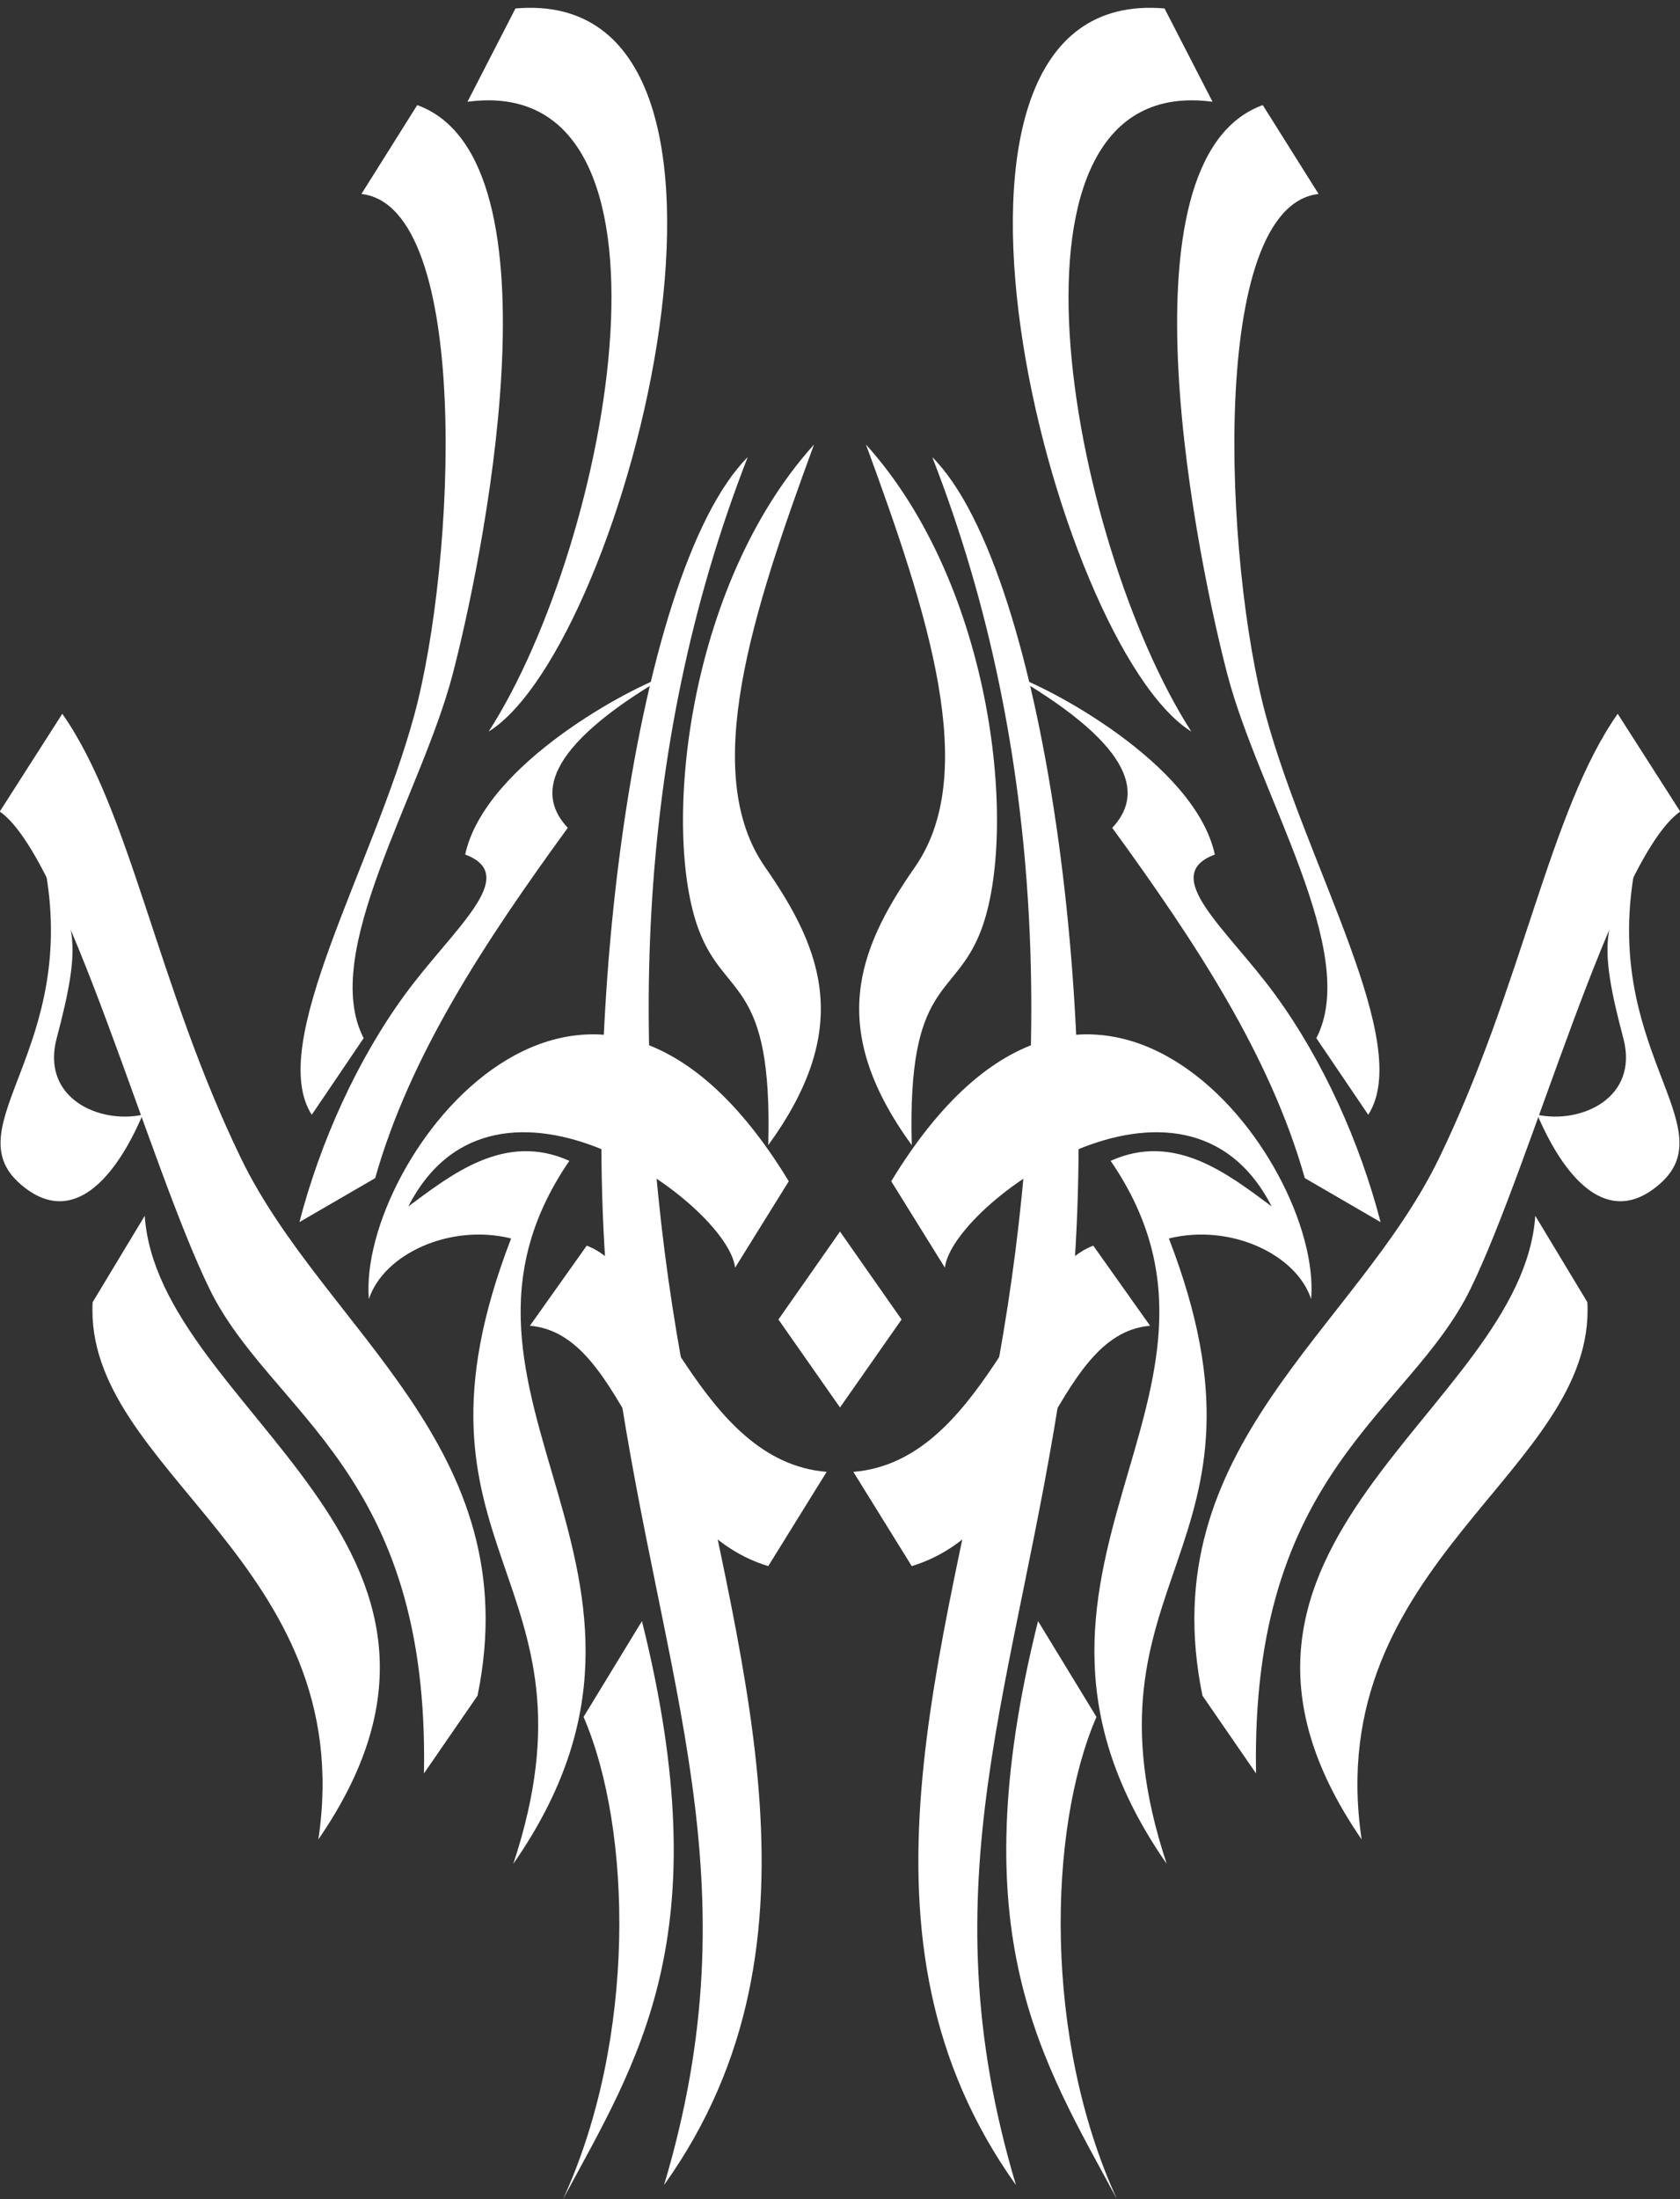 <?xml version="1.0" encoding="UTF-8" standalone="no"?>
<!-- Created with Inkscape (http://www.inkscape.org/) -->

<svg
   width="191"
   height="250"
   viewBox="0 0 191 250"
   id="svg2"
   version="1.1"
   inkscape:version="1.4 (86a8ad7, 2024-10-11)"
   sodipodi:docname="Javani_white.svg"
   xmlns:inkscape="http://www.inkscape.org/namespaces/inkscape"
   xmlns:sodipodi="http://sodipodi.sourceforge.net/DTD/sodipodi-0.dtd"
   xmlns="http://www.w3.org/2000/svg"
   xmlns:svg="http://www.w3.org/2000/svg"
   xmlns:rdf="http://www.w3.org/1999/02/22-rdf-syntax-ns#"
   xmlns:cc="http://creativecommons.org/ns#"
   xmlns:dc="http://purl.org/dc/elements/1.1/">
  <rect x="0" y="0" width="191" height="250" fill="#333333" stroke="none"/>
  <defs
     id="defs4" />
  <sodipodi:namedview
     id="base"
     pagecolor="#ffffff"
     bordercolor="#666666"
     borderopacity="1.0"
     inkscape:pageopacity="0.0"
     inkscape:pageshadow="2"
     inkscape:zoom="2.8"
     inkscape:cx="70.714285"
     inkscape:cy="95.178571"
     inkscape:document-units="px"
     inkscape:current-layer="layer2"
     showgrid="false"
     showguides="true"
     inkscape:guide-bbox="true"
     inkscape:window-width="1920"
     inkscape:window-height="1027"
     inkscape:window-x="-8"
     inkscape:window-y="-8"
     inkscape:window-maximized="1"
     fit-margin-top="0"
     fit-margin-left="0"
     fit-margin-right="0"
     fit-margin-bottom="0"
     units="px"
     inkscape:showpageshadow="0"
     inkscape:pagecheckerboard="1"
     inkscape:deskcolor="#505050">
    <sodipodi:guide
       position="95.5,97.857"
       orientation="1,0"
       id="guide4261"
       inkscape:label=""
       inkscape:color="rgb(0,0,255)"
       inkscape:locked="false" />
    <sodipodi:guide
       position="101.696,100"
       orientation="0,1"
       id="guide4263"
       inkscape:label=""
       inkscape:color="rgb(0,0,255)"
       inkscape:locked="false" />
  </sodipodi:namedview>
  <g
     inkscape:groupmode="layer"
     id="layer2"
     inkscape:label="Layer 2"
     transform="translate(-136.633,-278.255)"
     style="display:inline">
    <g
       id="g4200"
       transform="matrix(1.005,0,0,1,-1.268,0)"
       style="fill:#ffffff;stroke:none"
       inkscape:export-xdpi="180.6404"
       inkscape:export-ydpi="180.6404">
      <path
         sodipodi:nodetypes="cccc"
         inkscape:connector-curvature="0"
         id="path4156"
         d="m 268.953,279.217 5.43,10.607 c -26.107,-3.509 -16.194,50.047 -2.399,71.595 -15.675,-9.799 -34.77,-84.985 -3.03,-82.201 z"
         style="fill:#ffffff;fill-rule:evenodd;stroke:none;stroke-width:0.2;stroke-linecap:butt;stroke-linejoin:miter;stroke-miterlimit:4;stroke-dasharray:none;stroke-opacity:1" />
      <path
         sodipodi:nodetypes="cczccsc"
         inkscape:connector-curvature="0"
         id="path4158"
         d="m 280.065,290.202 6.313,10.102 c -12.504,1.454 -10.65,41.914 -5.981,59.23 4.669,17.316 16.783,37.357 11.6,45.448 l -5.872,-8.713 c 5.022,-9.707 -6.482,-27.616 -10.061,-41.338 -3.047,-11.684 -13.039,-58.529 4.001,-64.728 z"
         style="fill:#ffffff;fill-rule:evenodd;stroke:none;stroke-width:0.2;stroke-linecap:butt;stroke-linejoin:miter;stroke-miterlimit:4;stroke-dasharray:none;stroke-opacity:1" />
      <path
         sodipodi:nodetypes="cczcczc"
         inkscape:connector-curvature="0"
         id="path4160"
         d="m 320.218,359.398 7.071,11.112 c -7.489,5.264 -16.823,40.094 -23.739,54.296 -6.916,14.202 -24.901,20.632 -24.244,55.053 l -6.061,-8.839 c -5.781,-28.248 17.281,-41.426 26.769,-61.114 9.488,-19.688 12.457,-39.422 20.203,-50.508 z"
         style="fill:#ffffff;fill-rule:evenodd;stroke:none;stroke-width:0.2;stroke-linecap:butt;stroke-linejoin:miter;stroke-miterlimit:4;stroke-dasharray:none;stroke-opacity:1" />
      <path
         sodipodi:nodetypes="cscsc"
         inkscape:connector-curvature="0"
         id="path4162"
         d="m 322.239,376.57 c -4.041,20.859 10.214,29.644 2.778,36.239 -5.909,5.241 -10.844,-0.668 -13.89,-7.829 4.934,1.063 11.529,-1.899 9.723,-8.713 -3.01,-11.356 -1.998,-12.853 1.389,-19.698 z"
         style="fill:#ffffff;fill-rule:evenodd;stroke:none;stroke-width:0.2;stroke-linecap:butt;stroke-linejoin:miter;stroke-miterlimit:4;stroke-dasharray:none;stroke-opacity:1" />
      <path
         sodipodi:nodetypes="cccc"
         inkscape:connector-curvature="0"
         id="path4164"
         d="m 310.893,416.469 5.893,9.821 c 1.009,19.24 -30.206,29.531 -25.536,61.071 -22.946,-33.527 18.123,-48.718 19.643,-70.893 z"
         style="fill:#ffffff;fill-rule:evenodd;stroke:none;stroke-width:0.2;stroke-linecap:butt;stroke-linejoin:miter;stroke-miterlimit:4;stroke-dasharray:none;stroke-opacity:1" />
      <path
         sodipodi:nodetypes="cccc"
         inkscape:connector-curvature="0"
         id="path4166"
         d="m 263.571,528.255 c -8.333,-18.239 -7.816,-42.058 -2.321,-54.821 l -6.607,-10.893 c -8.89,35.837 0.478,49.924 8.929,65.714 z"
         style="fill:#ffffff;fill-rule:evenodd;stroke:none;stroke-width:0.2;stroke-linecap:butt;stroke-linejoin:miter;stroke-miterlimit:4;stroke-dasharray:none;stroke-opacity:1" />
      <path
         sodipodi:nodetypes="czczc"
         inkscape:connector-curvature="0"
         id="path4187"
         d="m 252.143,526.648 c -19.934,-28.087 -7.949,-60.371 -1.987,-93.598 5.962,-33.227 5.651,-69.006 -7.477,-102.83 13.011,13.134 20.055,68.068 14.812,103.948 -5.244,35.88 -15.633,57.884 -5.347,92.48 z"
         style="fill:#ffffff;fill-rule:evenodd;stroke:none;stroke-width:0.2;stroke-linecap:butt;stroke-linejoin:miter;stroke-miterlimit:4;stroke-dasharray:none;stroke-opacity:1" />
      <path
         sodipodi:nodetypes="cscsc"
         inkscape:connector-curvature="0"
         id="path4189"
         d="m 240.357,408.434 c -0.516,-18.999 4.882,-16.518 7.857,-24.464 4.192,-11.197 1.457,-39.027 -13.036,-55.179 7.015,19.193 12.926,37.378 5.536,48.036 -6.635,9.568 -9.864,18.47 -0.357,31.607 z"
         style="fill:#ffffff;fill-rule:evenodd;stroke:none;stroke-width:0.2;stroke-linecap:butt;stroke-linejoin:miter;stroke-miterlimit:4;stroke-dasharray:none;stroke-opacity:1" />
      <path
         sodipodi:nodetypes="ccccczc"
         inkscape:connector-curvature="0"
         id="path4191"
         d="m 293.393,417.184 -8.571,-5 c -3.932,-13.987 -12.437,-26.906 -21.786,-39.821 3.262,-3.488 3.174,-8.873 -11.25,-17.321 3.765,1.179 20.596,9.958 22.857,20.357 -6.356,2.384 1.323,8.381 6.796,15.895 5.473,7.514 9.633,16.903 11.954,25.891 z"
         style="fill:#ffffff;fill-rule:evenodd;stroke:none;stroke-width:0.2;stroke-linecap:butt;stroke-linejoin:miter;stroke-miterlimit:4;stroke-dasharray:none;stroke-opacity:1" />
      <path
         sodipodi:nodetypes="ccccc"
         inkscape:connector-curvature="0"
         id="path4193"
         d="m 233.75,445.576 6.607,10.714 c 14.665,-4.474 15.779,-26.405 26.964,-27.321 l -6.429,-9.107 c -8.251,3.046 -12.653,24.533 -27.143,25.714 z"
         style="fill:#ffffff;fill-rule:evenodd;stroke:none;stroke-width:0.2;stroke-linecap:butt;stroke-linejoin:miter;stroke-miterlimit:4;stroke-dasharray:none;stroke-opacity:1" />
      <path
         sodipodi:nodetypes="cccccccc"
         inkscape:connector-curvature="0"
         id="path4197"
         d="m 262.857,410.219 c 18.267,26.793 -16.725,46.611 6.339,79.911 -10.809,-32.818 14.002,-35.322 0.248,-71.087 6.946,-1.729 14.434,1.796 16.091,6.891 1.324,-15.778 -24.847,-50.875 -47.5,-13.393 l 6.071,9.821 c 0.81,-7.201 27.078,-26.359 36.964,-6.964 -4.945,-3.678 -10.947,-8.468 -18.214,-5.179 z"
         style="fill:#ffffff;fill-rule:evenodd;stroke:none;stroke-width:0.2;stroke-linecap:butt;stroke-linejoin:miter;stroke-miterlimit:4;stroke-dasharray:none;stroke-opacity:1" />
    </g>
    <g
       transform="matrix(-1.005,0,0,1,465.534,3.1111972e-6)"
       id="g4200-3"
       style="fill:#ffffff;stroke:none"
       inkscape:export-xdpi="180.6404"
       inkscape:export-ydpi="180.6404">
      <path
         sodipodi:nodetypes="cccc"
         inkscape:connector-curvature="0"
         id="path4156-6"
         d="m 268.953,279.217 5.43,10.607 c -26.107,-3.509 -16.194,50.047 -2.399,71.595 -15.675,-9.799 -34.77,-84.985 -3.03,-82.201 z"
         style="fill:#ffffff;fill-rule:evenodd;stroke:none;stroke-width:0.2;stroke-linecap:butt;stroke-linejoin:miter;stroke-miterlimit:4;stroke-dasharray:none;stroke-opacity:1" />
      <path
         sodipodi:nodetypes="cczccsc"
         inkscape:connector-curvature="0"
         id="path4158-7"
         d="m 280.065,290.202 6.313,10.102 c -12.504,1.454 -10.65,41.914 -5.981,59.23 4.669,17.316 16.783,37.357 11.6,45.448 l -5.872,-8.713 c 5.022,-9.707 -6.482,-27.616 -10.061,-41.338 -3.047,-11.684 -13.039,-58.529 4.001,-64.728 z"
         style="fill:#ffffff;fill-rule:evenodd;stroke:none;stroke-width:0.2;stroke-linecap:butt;stroke-linejoin:miter;stroke-miterlimit:4;stroke-dasharray:none;stroke-opacity:1" />
      <path
         sodipodi:nodetypes="cczcczc"
         inkscape:connector-curvature="0"
         id="path4160-5"
         d="m 320.218,359.398 7.071,11.112 c -7.489,5.264 -16.823,40.094 -23.739,54.296 -6.916,14.202 -24.901,20.632 -24.244,55.053 l -6.061,-8.839 c -5.781,-28.248 17.281,-41.426 26.769,-61.114 9.488,-19.688 12.457,-39.422 20.203,-50.508 z"
         style="fill:#ffffff;fill-rule:evenodd;stroke:none;stroke-width:0.2;stroke-linecap:butt;stroke-linejoin:miter;stroke-miterlimit:4;stroke-dasharray:none;stroke-opacity:1" />
      <path
         sodipodi:nodetypes="cscsc"
         inkscape:connector-curvature="0"
         id="path4162-3"
         d="m 322.239,376.57 c -4.041,20.859 10.214,29.644 2.778,36.239 -5.909,5.241 -10.844,-0.668 -13.89,-7.829 4.934,1.063 11.529,-1.899 9.723,-8.713 -3.01,-11.356 -1.998,-12.853 1.389,-19.698 z"
         style="fill:#ffffff;fill-rule:evenodd;stroke:none;stroke-width:0.2;stroke-linecap:butt;stroke-linejoin:miter;stroke-miterlimit:4;stroke-dasharray:none;stroke-opacity:1" />
      <path
         sodipodi:nodetypes="cccc"
         inkscape:connector-curvature="0"
         id="path4164-5"
         d="m 310.893,416.469 5.893,9.821 c 1.009,19.24 -30.206,29.531 -25.536,61.071 -22.946,-33.527 18.123,-48.718 19.643,-70.893 z"
         style="fill:#ffffff;fill-rule:evenodd;stroke:none;stroke-width:0.2;stroke-linecap:butt;stroke-linejoin:miter;stroke-miterlimit:4;stroke-dasharray:none;stroke-opacity:1" />
      <path
         sodipodi:nodetypes="cccc"
         inkscape:connector-curvature="0"
         id="path4166-6"
         d="m 263.571,528.255 c -8.333,-18.239 -7.816,-42.058 -2.321,-54.821 l -6.607,-10.893 c -8.89,35.837 0.478,49.924 8.929,65.714 z"
         style="fill:#ffffff;fill-rule:evenodd;stroke:none;stroke-width:0.2;stroke-linecap:butt;stroke-linejoin:miter;stroke-miterlimit:4;stroke-dasharray:none;stroke-opacity:1" />
      <path
         sodipodi:nodetypes="czczc"
         inkscape:connector-curvature="0"
         id="path4187-2"
         d="m 252.143,526.648 c -19.934,-28.087 -7.949,-60.371 -1.987,-93.598 5.962,-33.227 5.651,-69.006 -7.477,-102.83 13.011,13.134 20.055,68.068 14.812,103.948 -5.244,35.88 -15.633,57.884 -5.347,92.48 z"
         style="fill:#ffffff;fill-rule:evenodd;stroke:none;stroke-width:0.2;stroke-linecap:butt;stroke-linejoin:miter;stroke-miterlimit:4;stroke-dasharray:none;stroke-opacity:1" />
      <path
         sodipodi:nodetypes="cscsc"
         inkscape:connector-curvature="0"
         id="path4189-9"
         d="m 240.357,408.434 c -0.516,-18.999 4.882,-16.518 7.857,-24.464 4.192,-11.197 1.457,-39.027 -13.036,-55.179 7.015,19.193 12.926,37.378 5.536,48.036 -6.635,9.568 -9.864,18.47 -0.357,31.607 z"
         style="fill:#ffffff;fill-rule:evenodd;stroke:none;stroke-width:0.2;stroke-linecap:butt;stroke-linejoin:miter;stroke-miterlimit:4;stroke-dasharray:none;stroke-opacity:1" />
      <path
         sodipodi:nodetypes="ccccczc"
         inkscape:connector-curvature="0"
         id="path4191-1"
         d="m 293.393,417.184 -8.571,-5 c -3.932,-13.987 -12.437,-26.906 -21.786,-39.821 3.262,-3.488 3.174,-8.873 -11.25,-17.321 3.765,1.179 20.596,9.958 22.857,20.357 -6.356,2.384 1.323,8.381 6.796,15.895 5.473,7.514 9.633,16.903 11.954,25.891 z"
         style="fill:#ffffff;fill-rule:evenodd;stroke:none;stroke-width:0.2;stroke-linecap:butt;stroke-linejoin:miter;stroke-miterlimit:4;stroke-dasharray:none;stroke-opacity:1" />
      <path
         sodipodi:nodetypes="ccccc"
         inkscape:connector-curvature="0"
         id="path4193-2"
         d="m 233.75,445.576 6.607,10.714 c 14.665,-4.474 15.779,-26.405 26.964,-27.321 l -6.429,-9.107 c -8.251,3.046 -12.653,24.533 -27.143,25.714 z"
         style="fill:#ffffff;fill-rule:evenodd;stroke:none;stroke-width:0.2;stroke-linecap:butt;stroke-linejoin:miter;stroke-miterlimit:4;stroke-dasharray:none;stroke-opacity:1" />
      <path
         sodipodi:nodetypes="cccccccc"
         inkscape:connector-curvature="0"
         id="path4197-7"
         d="m 262.857,410.219 c 18.267,26.793 -16.725,46.611 6.339,79.911 -10.809,-32.818 14.002,-35.322 0.248,-71.087 6.946,-1.729 14.434,1.796 16.091,6.891 1.324,-15.778 -24.847,-50.875 -47.5,-13.393 l 6.071,9.821 c 0.81,-7.201 27.078,-26.359 36.964,-6.964 -4.945,-3.678 -10.947,-8.468 -18.214,-5.179 z"
         style="fill:#ffffff;fill-rule:evenodd;stroke:none;stroke-width:0.2;stroke-linecap:butt;stroke-linejoin:miter;stroke-miterlimit:4;stroke-dasharray:none;stroke-opacity:1" />
    </g>
    <path
       style="fill:#ffffff;fill-rule:evenodd;stroke:none;stroke-width:0.2;stroke-linecap:butt;stroke-linejoin:miter;stroke-miterlimit:4;stroke-dasharray:none;stroke-opacity:1"
       d="m 232.133,418.255 -7,10 7,10 7,-10 z"
       id="path4267"
       inkscape:connector-curvature="0"
       sodipodi:nodetypes="ccccc"
       inkscape:export-xdpi="180.6404"
       inkscape:export-ydpi="180.6404" />
  </g>
</svg>
